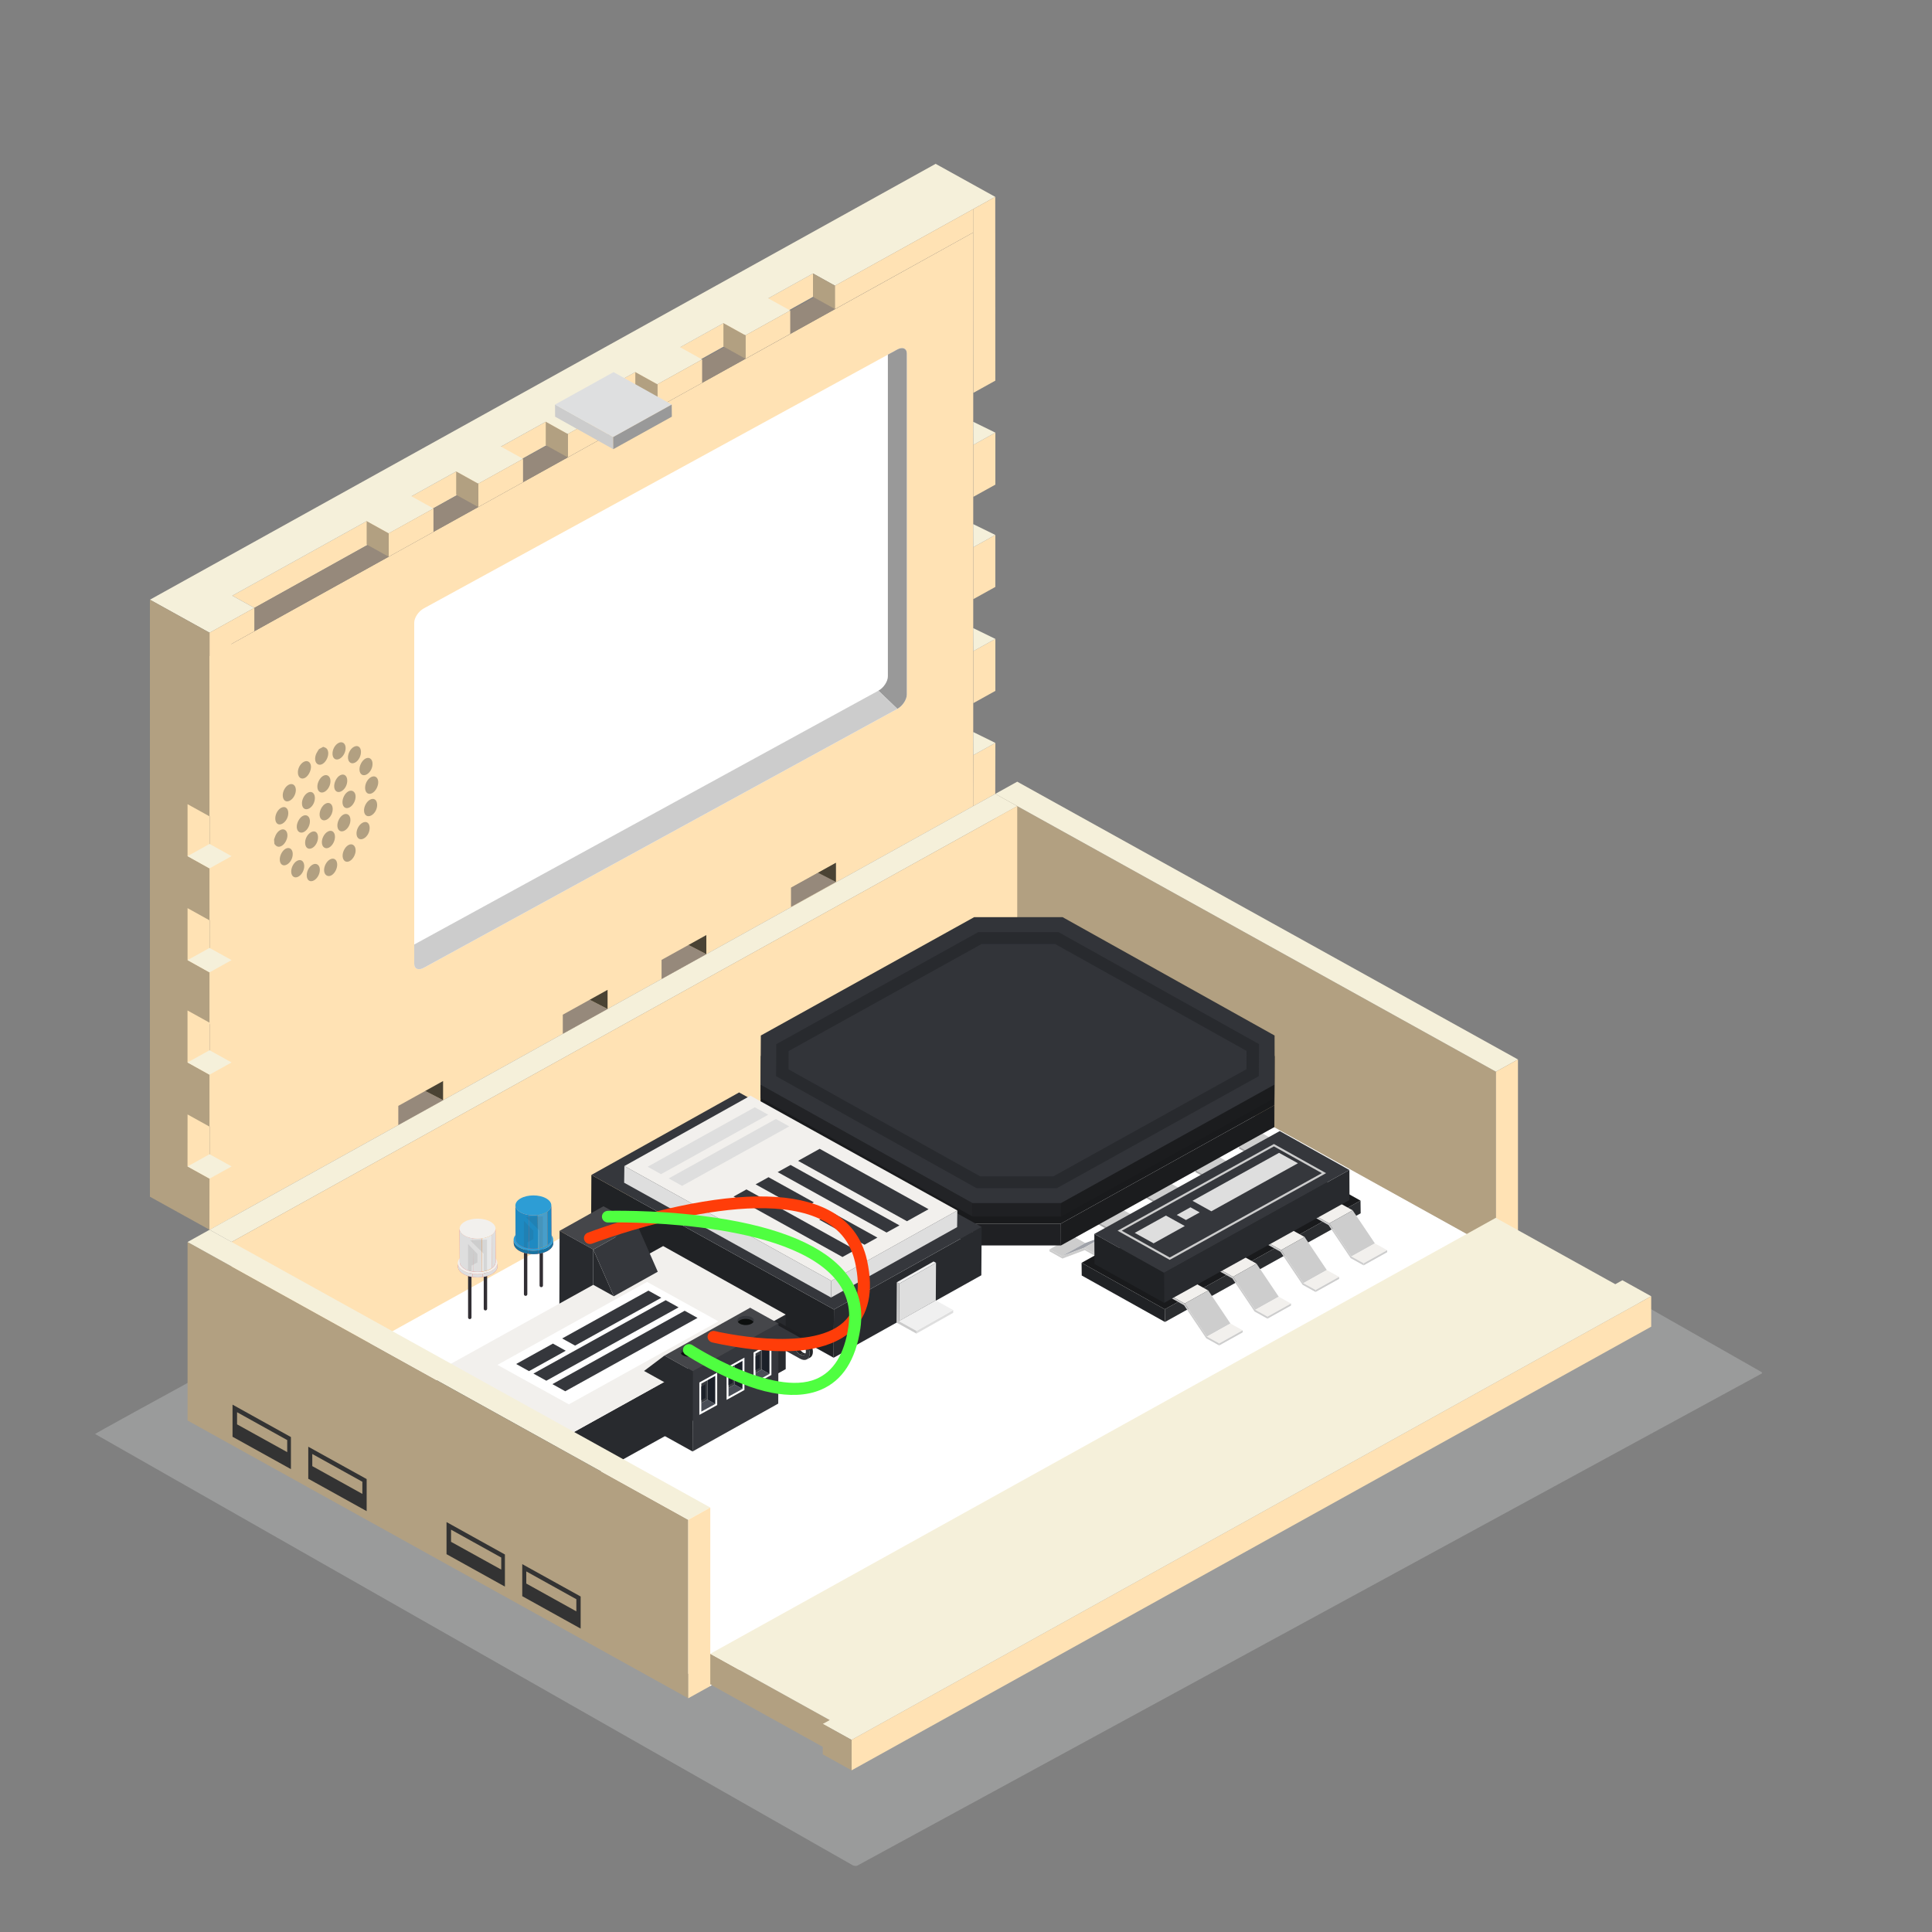 <?xml version="1.0" encoding="utf-8"?>
<!-- Generator: Adobe Illustrator 25.4.1, SVG Export Plug-In . SVG Version: 6.00 Build 0)  -->
<svg version="1.1" id="Layer_1" xmlns="http://www.w3.org/2000/svg" xmlns:xlink="http://www.w3.org/1999/xlink" x="0px" y="0px"
	 viewBox="0 0 50 50" style="enable-background:new 0 0 50 50;" xml:space="preserve">
<rect x="0" y="0" width="50" height="50" fill="#808080" stroke="none"/>
<style type="text/css">
	.st0{opacity:0.42;fill:#C0C1C1;enable-background:new    ;}
	.st1{fill-rule:evenodd;clip-rule:evenodd;fill:#FFE2B4;}
	.st2{fill-rule:evenodd;clip-rule:evenodd;fill:#96897B;}
	.st3{fill-rule:evenodd;clip-rule:evenodd;fill:#FFFFFF;}
	.st4{fill-rule:evenodd;clip-rule:evenodd;fill:#999999;}
	.st5{fill-rule:evenodd;clip-rule:evenodd;fill:#CCCCCC;}
	.st6{fill-rule:evenodd;clip-rule:evenodd;fill:#F5F0DA;}
	.st7{fill-rule:evenodd;clip-rule:evenodd;fill:#B2A081;}
	.st8{fill-rule:evenodd;clip-rule:evenodd;fill:#4A4334;}
	.st9{fill:#F2F0ED;}
	.st10{fill:#DEDEDE;}
	.st11{enable-background:new    ;}
	.st12{fill:#202225;}
	.st13{fill:#2B2D30;}
	.st14{fill:#191A1C;}
	.st15{fill:#CDCDCD;}
	.st16{fill:#9FA2A9;}
	.st17{fill:#646464;}
	.st18{fill:#7C7C7C;}
	.st19{fill:#A8A8A8;}
	.st20{fill:#282A2E;}
	.st21{fill:#35373C;}
	.st22{fill:#1B1C1E;}
	.st23{fill:#222326;}
	.st24{fill:#1F2023;}
	.st25{fill:#323439;}
	.st26{fill:#F0F0F0;}
	.st27{fill:#CBCBCB;}
	.st28{clip-path:url(#SVGID_00000082334204878050389120000017625492030869676673_);enable-background:new    ;}
	.st29{fill:#232528;}
	.st30{clip-path:url(#SVGID_00000088108001658990018840000017529684953150541190_);enable-background:new    ;}
	.st31{clip-path:url(#SVGID_00000057108096985743450210000001364999354893789328_);enable-background:new    ;}
	.st32{fill:#1E1F22;}
	.st33{clip-path:url(#SVGID_00000010996377535952961320000006489903938740058254_);enable-background:new    ;}
	.st34{fill:#EEEEEE;}
	.st35{fill:#45464A;}
	.st36{fill:#FFFFFF;}
	.st37{fill:#4A4E57;}
	.st38{fill:#393C41;}
	.st39{fill:#1B2029;}
	.st40{fill:#0D0F0E;}
	.st41{fill:#322F34;}
	.st42{fill:#EA6060;}
	.st43{clip-path:url(#SVGID_00000127727677272841491090000006902127734863795848_);}
	.st44{clip-path:url(#SVGID_00000149340863442089010200000015199996142393114552_);}
	.st45{fill:#FDB013;}
	.st46{fill:#E7E8E8;}
	.st47{opacity:0.1;}
	.st48{fill:#312E33;}
	.st49{clip-path:url(#SVGID_00000049903420969526893900000010700063829107438233_);}
	.st50{fill:#1774A2;}
	.st51{fill:#2D9DD5;}
	.st52{clip-path:url(#SVGID_00000155868928967696379870000011117008876640630677_);}
	.st53{fill:#1E8AC2;}
	.st54{opacity:0.2;fill:#F2F0ED;enable-background:new    ;}
	.st55{fill-rule:evenodd;clip-rule:evenodd;fill:#333333;}
	.st56{fill:#CCCCCC;}
	.st57{fill:#DEDFE0;}
	.st58{fill:#999999;}
	.st59{fill:#B2A081;}
	.st60{fill:#FF3D09;}
	.st61{fill:#4FFF40;}
</style>
<g>
	<path class="st0" d="M22.067,48.272L2.461,37.112c-0.042-0.019,23.448-12.8,23.49-12.781l19.606,11.16
		c0.042,0.019,0.057,0.044,0.034,0.057L22.185,48.283C22.162,48.296,22.109,48.29,22.067,48.272z"/>
	<g>
		<polygon class="st1" points="6.012,15.416 6.582,15.732 21.04,7.682 21.041,7.078 		"/>
		<polygon class="st1" points="25.187,20.863 5.424,31.826 5.424,16.979 25.187,6.016 		"/>
		<polygon class="st2" points="25.187,6.016 5.424,16.979 5.424,16.375 25.187,5.411 		"/>
		<polygon class="st3" points="5.424,36.446 18.382,43.635 18.393,43.629 38.72,32.347 28.866,26.879 28.855,26.885 25.757,25.166 
					"/>
		<g>
			<path class="st3" d="M10.72,24.947v-8.831c0-0.129,0.11-0.295,0.245-0.369l12.258-6.702c0.135-0.074,0.245-0.028,0.245,0.101
				v8.831c0,0.129-0.11,0.295-0.245,0.369l-12.258,6.702C10.83,25.122,10.72,25.076,10.72,24.947z"/>
			<g>
				<path class="st4" d="M23.223,18.345c0.135-0.073,0.245-0.24,0.245-0.369V9.145c0-0.129-0.11-0.175-0.245-0.101l-0.245,0.134
					v8.328c0,0.129-0.11,0.295-0.245,0.369L23.223,18.345z"/>
			</g>
			<path class="st5" d="M22.733,17.875L10.72,24.444v0.503c0,0.129,0.11,0.175,0.245,0.101l12.258-6.702L22.733,17.875z"/>
		</g>
		<polygon class="st6" points="3.88,15.52 5.424,16.375 6.582,15.732 6.012,15.416 9.489,13.487 10.059,13.803 11.218,13.16 
			10.648,12.844 11.806,12.201 12.377,12.518 13.536,11.875 12.965,11.558 14.124,10.915 14.694,11.232 15.853,10.589 
			15.283,10.272 16.442,9.63 17.012,9.946 18.171,9.303 17.601,8.987 18.723,8.364 19.292,8.679 20.451,8.036 19.882,7.721 
			21.041,7.078 21.61,7.394 25.757,5.095 24.214,4.24 		"/>
		<g>
			<polygon class="st1" points="20.451,8.036 19.292,8.679 19.292,9.284 20.451,8.641 			"/>
			<polygon class="st1" points="18.171,9.303 17.012,9.946 17.012,10.55 18.171,9.908 			"/>
			<polygon class="st1" points="15.853,10.589 14.694,11.232 14.694,11.836 15.853,11.193 			"/>
			<polygon class="st1" points="13.536,11.875 12.377,12.518 12.377,13.122 13.536,12.479 			"/>
			<polygon class="st1" points="11.218,13.16 10.059,13.803 10.059,14.408 11.218,13.765 			"/>
		</g>
		<g>
			<polygon class="st7" points="21.61,7.394 21.04,7.077 21.04,7.682 21.61,7.998 			"/>
			<polygon class="st7" points="19.292,8.679 18.722,8.363 18.722,8.967 19.292,9.284 			"/>
			<polygon class="st7" points="17.012,9.946 16.442,9.63 16.442,10.234 17.012,10.55 			"/>
			<polygon class="st7" points="14.694,11.232 14.124,10.915 14.124,11.52 14.694,11.836 			"/>
			<polygon class="st7" points="12.377,12.518 11.806,12.201 11.806,12.806 12.377,13.122 			"/>
			<polygon class="st7" points="10.059,13.803 9.489,13.487 9.489,14.091 10.059,14.408 			"/>
			<polygon class="st7" points="3.88,15.52 3.88,16.124 3.88,30.971 5.424,31.826 5.424,16.979 5.424,16.375 			"/>
		</g>
		<g>
			<g>
				<polygon class="st1" points="25.19,12.858 25.76,12.542 25.76,11.196 25.19,11.513 				"/>
				<g>
					<polygon class="st1" points="21.61,7.394 21.61,7.998 25.187,6.016 25.187,5.411 					"/>
					<polygon class="st1" points="25.757,5.095 25.187,5.411 25.19,10.167 25.759,9.851 					"/>
				</g>
				<polygon class="st1" points="25.759,13.844 25.189,14.161 25.189,15.506 25.759,15.19 				"/>
				<polygon class="st1" points="25.76,16.535 25.19,16.851 25.19,18.197 25.76,17.88 				"/>
				<polygon class="st1" points="25.76,19.226 25.19,19.542 25.187,20.863 25.757,20.546 				"/>
			</g>
			<polygon class="st6" points="25.19,11.513 25.76,11.196 25.187,10.916 			"/>
			<polygon class="st6" points="25.189,14.161 25.759,13.844 25.186,13.564 			"/>
			<polygon class="st6" points="25.19,16.851 25.76,16.535 25.186,16.255 			"/>
			<polygon class="st6" points="25.19,19.542 25.76,19.226 25.187,18.945 			"/>
		</g>
		<g>
			<polygon class="st1" points="5.42,16.979 5.423,21.128 5.993,20.812 5.99,16.665 6.582,16.336 6.582,15.732 5.424,16.375 
				5.424,16.977 			"/>
			<polygon class="st1" points="5.424,23.819 5.994,23.503 5.993,22.157 5.423,22.474 			"/>
			<polygon class="st1" points="5.993,24.848 5.423,25.165 5.424,26.51 5.994,26.194 			"/>
			<polygon class="st1" points="5.993,27.496 5.423,27.813 5.424,29.158 5.994,28.842 			"/>
			<polygon class="st1" points="5.994,30.187 5.424,30.503 5.42,31.824 5.99,31.508 			"/>
		</g>
		<g>
			<polygon class="st1" points="5.423,22.474 5.424,21.128 4.854,20.812 4.854,22.157 			"/>
			<polygon class="st1" points="5.423,25.165 5.424,23.819 4.854,23.503 4.854,24.848 			"/>
			<polygon class="st1" points="5.423,26.467 4.853,26.151 4.853,27.496 5.423,27.813 			"/>
			<polygon class="st1" points="4.854,28.842 4.853,30.187 5.423,30.503 5.424,29.158 			"/>
		</g>
		<g>
			<polygon class="st6" points="5.423,22.474 5.993,22.157 5.423,21.841 4.854,22.157 			"/>
			<polygon class="st6" points="5.423,24.532 4.854,24.848 5.423,25.165 5.993,24.848 			"/>
			<polygon class="st6" points="5.423,27.18 4.853,27.496 5.423,27.813 5.993,27.496 			"/>
			<polygon class="st6" points="5.424,29.871 4.854,30.187 5.424,30.503 5.994,30.187 			"/>
		</g>
		<g>
			<polygon class="st7" points="25.757,25.166 38.715,32.355 38.715,27.735 25.757,20.546 			"/>
			<polygon class="st6" points="38.715,27.735 39.285,27.419 26.326,20.23 25.757,20.546 			"/>
			<polygon class="st1" points="39.285,27.419 38.715,27.735 38.715,32.355 39.285,32.038 			"/>
		</g>
		<polygon class="st6" points="5.993,32.143 26.326,20.863 25.757,20.546 5.424,31.826 		"/>
		<polygon class="st1" points="26.326,20.863 5.993,32.143 5.993,36.762 26.326,25.482 		"/>
		<polygon class="st7" points="21.633,22.329 20.474,22.972 20.474,23.467 21.633,22.824 		"/>
		<g>
			<polygon class="st2" points="21.17,22.586 20.474,22.972 20.474,23.467 21.633,22.824 			"/>
			<polygon class="st8" points="21.17,22.586 21.633,22.329 21.633,22.824 			"/>
		</g>
		<g>
			<polygon class="st2" points="17.817,24.456 17.121,24.842 17.121,25.337 18.28,24.694 			"/>
			<polygon class="st8" points="17.817,24.456 18.28,24.199 18.28,24.694 			"/>
		</g>
		<g>
			<polygon class="st2" points="15.261,25.874 14.565,26.26 14.565,26.755 15.724,26.112 			"/>
			<polygon class="st8" points="15.261,25.874 15.724,25.617 15.724,26.112 			"/>
		</g>
		<g>
			<polygon class="st2" points="11.004,28.234 10.308,28.62 10.308,29.116 11.467,28.473 			"/>
			<polygon class="st8" points="11.004,28.234 11.467,27.977 11.467,28.473 			"/>
		</g>
		<g>
			<polygon class="st7" points="21.481,44.519 18.379,42.798 18.379,43.59 21.481,45.312 			"/>
			<g>
				<polygon class="st6" points="21.474,44.515 21.294,44.615 22.039,45.028 42.733,33.547 41.988,33.133 41.804,33.235 
					38.71,31.518 18.382,42.8 				"/>
				<polygon class="st1" points="42.733,33.547 22.039,45.028 22.039,45.816 42.733,34.334 				"/>
				<polygon class="st7" points="22.039,45.028 21.293,44.615 21.293,45.402 22.039,45.816 				"/>
			</g>
		</g>
		<g>
			<g>
				<g>
					<polygon class="st9" points="28.576,31.926 28.81,31.796 29.185,32.004 28.951,32.134 					"/>
				</g>
				<polygon class="st10" points="28.576,31.926 28.632,32.061 28.951,32.238 28.951,32.134 				"/>
				<g>
					<g class="st11">
						<g>
							<polygon class="st12" points="30.145,33.884 30.149,34.213 27.995,33.01 27.991,32.681 							"/>
						</g>
						<g>
							<polygon class="st13" points="35.21,31.072 35.214,31.4 30.149,34.213 30.145,33.884 							"/>
						</g>
						<g>
							<polygon class="st14" points="33.055,29.869 35.21,31.072 30.145,33.884 27.991,32.681 							"/>
						</g>
					</g>
				</g>
				<g>
					<g class="st11">
						<g>
							<polygon class="st15" points="27.161,32.333 27.77,31.993 28.087,32.17 27.479,32.509 							"/>
						</g>
						<g>
							<polygon class="st16" points="27.479,32.509 28.087,32.17 28.665,31.953 28.056,32.293 							"/>
						</g>
						<g>
							<polygon class="st15" points="28.47,32.522 29.078,32.182 29.078,32.234 28.469,32.574 							"/>
						</g>
						<g>
							<polygon class="st15" points="28.056,32.293 28.665,31.953 29.078,32.182 28.47,32.522 							"/>
						</g>
						<g>
							<polygon class="st15" points="28.47,32.522 28.469,32.574 28.073,32.354 27.496,32.571 27.161,32.385 27.161,32.333 
								27.479,32.509 28.056,32.293 							"/>
						</g>
					</g>
				</g>
				<g>
					<g class="st11">
						<g>
							<polygon class="st15" points="28.42,31.632 29.029,31.293 29.346,31.469 28.738,31.809 							"/>
						</g>
						<g>
							<polygon class="st17" points="28.738,31.809 29.346,31.469 29.924,31.252 29.315,31.592 							"/>
						</g>
						<g>
							<polygon class="st15" points="29.729,31.821 30.337,31.482 30.337,31.534 29.728,31.873 							"/>
						</g>
						<g>
							<polygon class="st18" points="29.315,31.592 29.924,31.252 30.337,31.482 29.729,31.821 							"/>
						</g>
						<g>
							<polygon class="st19" points="29.729,31.821 29.728,31.873 29.332,31.654 28.755,31.87 28.42,31.685 28.42,31.632 
								28.738,31.809 29.315,31.592 							"/>
						</g>
					</g>
				</g>
				<g>
					<g class="st11">
						<g>
							<polygon class="st15" points="29.655,30.947 30.264,30.607 30.582,30.784 29.973,31.123 							"/>
						</g>
						<g>
							<polygon class="st17" points="29.973,31.123 30.582,30.784 31.159,30.567 30.551,30.907 							"/>
						</g>
						<g>
							<polygon class="st15" points="30.964,31.136 31.572,30.796 31.572,30.848 30.964,31.188 							"/>
						</g>
						<g>
							<polygon class="st18" points="30.551,30.907 31.159,30.567 31.572,30.796 30.964,31.136 							"/>
						</g>
						<g>
							<polygon class="st19" points="30.964,31.136 30.964,31.188 30.568,30.968 29.99,31.185 29.655,30.999 29.655,30.947 
								29.973,31.123 30.551,30.907 							"/>
						</g>
					</g>
				</g>
				<g>
					<g class="st11">
						<g>
							<polygon class="st15" points="30.939,30.282 31.548,29.943 31.865,30.119 31.257,30.459 							"/>
						</g>
						<g>
							<polygon class="st17" points="31.257,30.459 31.865,30.119 32.443,29.903 31.835,30.242 							"/>
						</g>
						<g>
							<polygon class="st15" points="32.248,30.471 32.856,30.132 32.856,30.184 32.248,30.523 							"/>
						</g>
						<g>
							<polygon class="st18" points="31.835,30.242 32.443,29.903 32.856,30.132 32.248,30.471 							"/>
						</g>
						<g>
							<polygon class="st19" points="32.248,30.471 32.248,30.523 31.852,30.304 31.274,30.52 30.939,30.335 30.939,30.282 
								31.257,30.459 31.835,30.242 							"/>
						</g>
					</g>
				</g>
				<g>
					<g class="st11">
						<g>
							<polygon class="st15" points="32.068,29.676 32.677,29.337 32.994,29.513 32.386,29.853 							"/>
						</g>
						<g>
							<polygon class="st19" points="33.377,29.865 33.376,29.917 32.981,29.698 32.403,29.914 32.068,29.728 32.068,29.676 
								32.386,29.853 32.963,29.636 							"/>
						</g>
					</g>
				</g>
				<g>
					<g class="st11">
						<g>
							<polygon class="st9" points="33.986,31.433 34.594,31.094 35.007,31.323 34.399,31.663 							"/>
						</g>
						<g>
							<polygon class="st15" points="34.399,31.663 35.007,31.323 35.582,32.179 34.973,32.518 							"/>
						</g>
						<g>
							<polygon class="st9" points="34.973,32.518 35.582,32.179 35.9,32.355 35.291,32.695 							"/>
						</g>
						<g>
							<polygon class="st15" points="35.291,32.695 35.9,32.355 35.9,32.407 35.291,32.747 							"/>
						</g>
						<g>
							<polygon class="st15" points="34.399,31.663 34.973,32.518 35.291,32.695 35.291,32.747 34.956,32.561 34.382,31.705 
								33.986,31.485 33.986,31.433 							"/>
						</g>
					</g>
				</g>
				<g>
					<g class="st11">
						<g>
							<polygon class="st9" points="32.742,32.124 33.35,31.784 33.763,32.013 33.155,32.353 							"/>
						</g>
						<g>
							<polygon class="st15" points="33.155,32.353 33.763,32.013 34.338,32.869 33.73,33.209 							"/>
						</g>
						<g>
							<polygon class="st9" points="33.73,33.209 34.338,32.869 34.656,33.045 34.047,33.385 							"/>
						</g>
						<g>
							<polygon class="st15" points="34.047,33.385 34.656,33.045 34.656,33.097 34.047,33.437 							"/>
						</g>
						<g>
							<polygon class="st15" points="33.155,32.353 33.73,33.209 34.047,33.385 34.047,33.437 33.712,33.251 33.138,32.395 
								32.742,32.176 32.742,32.124 							"/>
						</g>
					</g>
				</g>
				<g>
					<g class="st11">
						<g>
							<polygon class="st9" points="31.498,32.814 32.106,32.474 32.519,32.703 31.911,33.043 							"/>
						</g>
						<g>
							<polygon class="st15" points="31.911,33.043 32.519,32.703 33.094,33.559 32.485,33.899 							"/>
						</g>
						<g>
							<polygon class="st9" points="32.485,33.899 33.094,33.559 33.412,33.735 32.803,34.075 							"/>
						</g>
						<g>
							<polygon class="st15" points="32.803,34.075 33.412,33.735 33.411,33.787 32.803,34.127 							"/>
						</g>
						<g>
							<polygon class="st15" points="31.911,33.043 32.485,33.899 32.803,34.075 32.803,34.127 32.468,33.941 31.893,33.085 
								31.497,32.866 31.498,32.814 							"/>
						</g>
					</g>
				</g>
				<g>
					<g class="st11">
						<g>
							<polygon class="st9" points="30.247,33.507 30.856,33.167 31.269,33.397 30.66,33.736 							"/>
						</g>
						<g>
							<polygon class="st15" points="30.66,33.736 31.269,33.397 31.843,34.252 31.235,34.592 							"/>
						</g>
						<g>
							<polygon class="st9" points="31.235,34.592 31.843,34.252 32.161,34.429 31.553,34.768 							"/>
						</g>
						<g>
							<polygon class="st15" points="31.553,34.768 32.161,34.429 32.161,34.481 31.553,34.82 							"/>
						</g>
						<g>
							<polygon class="st15" points="30.66,33.736 31.235,34.592 31.553,34.768 31.553,34.82 31.218,34.635 30.643,33.779 
								30.247,33.559 30.247,33.507 							"/>
						</g>
					</g>
				</g>
				<g>
					<g class="st11">
						<g>
							<polygon class="st12" points="30.124,32.94 30.128,33.718 28.325,32.711 28.321,31.934 							"/>
						</g>
						<g>
							<polygon class="st20" points="34.922,30.279 34.925,31.056 30.128,33.718 30.124,32.94 							"/>
						</g>
						<g>
							<polygon class="st21" points="33.119,29.272 34.922,30.279 30.124,32.94 28.321,31.934 							"/>
						</g>
						<g>
							<path class="st15" d="M28.923,31.851l4.032-2.236l0.014-0.008l1.35,0.754l-4.032,2.236l-0.014,0.008L28.923,31.851z
								 M32.969,29.668l-3.937,2.183l1.241,0.693l3.937-2.183L32.969,29.668z"/>
						</g>
					</g>
				</g>
			</g>
			<g>
				<polygon class="st10" points="30.862,31.077 33.102,29.835 33.59,30.105 31.349,31.348 				"/>
				<polygon class="st10" points="29.367,31.907 30.174,31.459 30.662,31.729 29.855,32.177 				"/>
				<polygon class="st10" points="30.454,31.442 30.809,31.245 31.048,31.377 30.692,31.574 				"/>
			</g>
		</g>
		<g>
			<g>
				<g class="st11">
					<g>
						<polygon class="st22" points="32.986,27.33 32.987,27.896 32.98,29.169 32.978,28.604 						"/>
					</g>
					<g>
						<polygon class="st23" points="25.168,31.666 25.17,32.232 19.684,29.169 19.682,28.603 						"/>
					</g>
					<g>
						<polygon class="st22" points="32.978,28.604 32.98,29.169 27.458,32.232 27.457,31.666 						"/>
					</g>
					<g>
						<polygon class="st24" points="27.457,31.666 27.458,32.232 25.17,32.232 25.168,31.666 						"/>
					</g>
					<g>
						<polygon class="st14" points="25.211,24.267 27.5,24.267 32.986,27.33 32.978,28.604 27.457,31.666 25.168,31.666 
							19.682,28.603 19.69,27.33 						"/>
					</g>
				</g>
			</g>
			<g>
				<g class="st11">
					<g>
						<polygon class="st22" points="32.986,26.799 32.987,27.365 32.98,28.421 32.978,28.073 						"/>
					</g>
					<g>
						<polygon class="st23" points="25.168,31.136 25.17,31.484 19.684,28.421 19.682,28.073 						"/>
					</g>
					<g>
						<polygon class="st22" points="32.978,28.073 32.98,28.421 27.458,31.484 27.457,31.136 						"/>
					</g>
					<g>
						<polygon class="st24" points="27.457,31.136 27.458,31.484 25.17,31.484 25.168,31.136 						"/>
					</g>
					<g>
						<polygon class="st25" points="25.211,23.736 27.5,23.736 32.986,26.799 32.978,28.073 27.457,31.136 25.168,31.136 
							19.682,28.073 19.69,26.799 						"/>
						<g>
							<path class="st20" d="M25.276,30.751l-5.191-2.899l0.005-0.829l5.229-2.901h2.073l5.191,2.899l-0.005,0.829l-5.229,2.901
								h-0.043H25.276z M32.261,27.197l-4.956-2.767h-1.9l-4.995,2.771l-0.003,0.474l4.956,2.767h1.9l4.995-2.771L32.261,27.197z"/>
						</g>
					</g>
				</g>
			</g>
		</g>
		<g>
			<g>
				<g class="st11">
					<g>
						<polygon class="st20" points="21.582,33.889 21.574,35.138 25.397,33.004 25.405,31.754 						"/>
					</g>
					<g>
						<polygon class="st12" points="15.305,30.407 15.298,31.656 21.574,35.138 21.582,33.889 						"/>
					</g>
					<g>
						<polygon class="st21" points="19.128,28.272 15.305,30.407 21.582,33.889 25.405,31.754 						"/>
					</g>
				</g>
			</g>
			<g>
				<g class="st11">
					<g>
						<polygon class="st10" points="21.514,33.148 21.508,33.58 24.77,31.758 24.776,31.327 						"/>
					</g>
					<g>
						<polygon class="st10" points="16.159,30.177 16.153,30.609 21.508,33.58 21.514,33.148 						"/>
					</g>
					<g>
						<polygon class="st9" points="19.421,28.356 16.159,30.177 21.514,33.148 24.776,31.327 						"/>
					</g>
				</g>
			</g>
			<g>
				<g class="st11">
					<g>
						<polygon class="st10" points="23.717,34.443 24.669,33.905 24.669,33.975 23.717,34.513 						"/>
					</g>
					<g>
						<polygon class="st26" points="23.266,34.193 24.218,33.654 24.669,33.905 23.717,34.443 						"/>
					</g>
					<g>
						<polygon class="st10" points="23.272,33.221 24.224,32.682 24.218,33.654 23.266,34.193 						"/>
					</g>
					<g>
						<polygon class="st26" points="23.209,33.185 24.161,32.647 24.224,32.682 23.272,33.221 						"/>
					</g>
					<g>
						<polygon class="st27" points="23.272,33.221 23.266,34.193 23.717,34.443 23.717,34.513 23.202,34.228 23.209,33.185 						
							"/>
					</g>
				</g>
			</g>
			<g>
				<polygon class="st21" points="24.031,31.294 21.213,29.731 20.654,30.042 23.472,31.605 				"/>
				<polygon class="st21" points="23.278,31.713 20.46,30.149 20.126,30.334 22.944,31.898 				"/>
				<polygon class="st21" points="22.137,32.346 19.318,30.782 18.985,30.967 21.803,32.531 				"/>
				<g>
					<polygon class="st21" points="21.062,31.116 19.889,30.466 19.555,30.651 20.728,31.301 					"/>
					<polygon class="st21" points="22.707,32.029 21.534,31.379 21.201,31.564 22.373,32.214 					"/>
				</g>
			</g>
			<g>
				<polygon class="st10" points="19.534,28.656 19.881,28.849 17.108,30.387 16.761,30.195 				"/>
				<polygon class="st10" points="20.079,28.959 20.426,29.151 17.653,30.69 17.306,30.497 				"/>
			</g>
		</g>
		<g>
			<g>
				<polygon class="st20" points="20.334,35.433 20.334,34.02 14.474,37.271 14.474,38.684 				"/>
			</g>
			<g>
				<g class="st11">
					<g class="st11">
						<g>
							<defs>
								<path id="SVGID_1_" d="M20.183,34.235l-0.084,0.047c-0.068-0.038-0.13-0.041-0.175-0.016l0.084-0.047
									C20.053,34.194,20.115,34.198,20.183,34.235z"/>
							</defs>
							<clipPath id="SVGID_00000147216174079125733180000002061457128804221355_">
								<use xlink:href="#SVGID_1_"  style="overflow:visible;"/>
							</clipPath>
							<g style="clip-path:url(#SVGID_00000147216174079125733180000002061457128804221355_);enable-background:new    ;">
								<path class="st29" d="M20.1,34.282c-0.069-0.037-0.131-0.041-0.175-0.016l0.084-0.047c0.045-0.025,0.107-0.022,0.175,0.016
									L20.1,34.282L20.1,34.282z"/>
							</g>
						</g>
					</g>
					<g class="st11">
						<g>
							<defs>
								<path id="SVGID_00000178916507358055372640000015288554449288248231_" d="M20.646,34.765c0,0.089,0.066,0.199,0.147,0.244
									l-0.084,0.047c-0.082-0.045-0.147-0.154-0.147-0.244c0-0.045,0.017-0.076,0.043-0.091l0.084-0.047
									C20.662,34.689,20.646,34.72,20.646,34.765z"/>
							</defs>
							<clipPath id="SVGID_00000069372350409694678820000001085343358998678932_">
								<use xlink:href="#SVGID_00000178916507358055372640000015288554449288248231_"  style="overflow:visible;"/>
							</clipPath>
							<g style="clip-path:url(#SVGID_00000069372350409694678820000001085343358998678932_);enable-background:new    ;">
								<path class="st29" d="M20.708,35.056c-0.081-0.045-0.147-0.155-0.147-0.244c0-0.045,0.017-0.076,0.043-0.091l0.084-0.047
									c-0.026,0.015-0.043,0.046-0.043,0.091c0,0.089,0.066,0.199,0.147,0.244L20.708,35.056L20.708,35.056z"/>
							</g>
						</g>
					</g>
					<g class="st11">
						<g>
							<defs>
								<path id="SVGID_00000026860858052579274660000007840461851478884266_" d="M20.708,35.056l0.084-0.047
									c0.041,0.023,0.078,0.025,0.105,0.01l-0.084,0.047C20.786,35.081,20.749,35.079,20.708,35.056z"/>
							</defs>
							<clipPath id="SVGID_00000034079494187448225400000016763189362328302739_">
								<use xlink:href="#SVGID_00000026860858052579274660000007840461851478884266_"  style="overflow:visible;"/>
							</clipPath>
							<g style="clip-path:url(#SVGID_00000034079494187448225400000016763189362328302739_);enable-background:new    ;">
								<path class="st29" d="M20.813,35.066c-0.027,0.015-0.064,0.013-0.105-0.01l0.084-0.047c0.041,0.023,0.078,0.025,0.105,0.01
									L20.813,35.066L20.813,35.066z"/>
							</g>
						</g>
					</g>
					<g>
						<polygon class="st32" points="20.1,34.282 20.184,34.236 20.792,34.573 20.708,34.62 						"/>
					</g>
					<g class="st11">
						<g>
							<defs>
								<path id="SVGID_00000133489907205743939440000012321721922336093313_" d="M20.954,35.029c0-0.15-0.11-0.334-0.246-0.409
									l0.084-0.047c0.136,0.075,0.246,0.259,0.246,0.409c0,0.075-0.028,0.127-0.072,0.152l-0.084,0.047
									C20.926,35.156,20.954,35.104,20.954,35.029z"/>
							</defs>
							<clipPath id="SVGID_00000053514357847412854550000007467184209545261482_">
								<use xlink:href="#SVGID_00000133489907205743939440000012321721922336093313_"  style="overflow:visible;"/>
							</clipPath>
							<g style="clip-path:url(#SVGID_00000053514357847412854550000007467184209545261482_);enable-background:new    ;">
								<path class="st29" d="M20.882,35.181c0.044-0.025,0.072-0.077,0.072-0.152c0-0.15-0.11-0.334-0.246-0.409l0.084-0.047
									c0.136,0.075,0.246,0.259,0.246,0.409c0,0.075-0.028,0.127-0.072,0.152L20.882,35.181L20.882,35.181z"/>
							</g>
						</g>
					</g>
					<g>
						<path class="st21" d="M20.709,34.619c0.136,0.075,0.246,0.259,0.246,0.409c-0.001,0.15-0.112,0.211-0.248,0.136l-0.609-0.338
							c-0.136-0.075-0.246-0.259-0.246-0.409c0.001-0.149,0.112-0.21,0.248-0.135L20.709,34.619z M20.708,35.056
							c0.082,0.045,0.148,0.009,0.148-0.081c0-0.09-0.066-0.199-0.147-0.244c-0.082-0.045-0.148-0.009-0.148,0.081
							C20.561,34.901,20.627,35.011,20.708,35.056L20.708,35.056z"/>
					</g>
				</g>
			</g>
			<g>
				<g class="st11">
					<g>
						<polygon class="st34" points="15.348,34.678 16.485,34.044 16.489,32.616 15.353,33.251 						"/>
					</g>
					<g>
						<polygon class="st35" points="15.355,32.338 16.492,31.703 15.618,31.218 14.482,31.853 						"/>
					</g>
					<g>
						<polygon class="st20" points="15.353,32.336 15.353,33.251 15.348,34.678 14.475,34.194 14.482,31.853 						"/>
					</g>
				</g>
			</g>
			<g>
				<polygon class="st9" points="20.334,34.02 17.162,32.248 11.301,35.499 14.474,37.271 				"/>
			</g>
			<g>
				<g>
					<g class="st11">
						<g>
							<polygon class="st21" points="17.923,37.564 20.141,36.325 20.147,34.25 17.929,35.489 							"/>
						</g>
						<g>
							<polygon class="st35" points="17.929,35.489 20.147,34.25 19.414,33.844 17.196,35.082 							"/>
						</g>
						<g>
							<polygon class="st20" points="17.196,35.082 16.668,35.48 17.194,35.772 17.19,37.157 17.923,37.564 17.929,35.489 							
								"/>
						</g>
					</g>
				</g>
			</g>
			<polygon class="st20" points="15.886,33.547 15.353,33.251 15.353,32.336 15.355,32.338 			"/>
			<g>
				<polygon class="st21" points="15.886,33.547 17.023,32.912 16.492,31.703 15.355,32.338 				"/>
			</g>
			<g>
				<polygon class="st36" points="19.502,35 19.964,34.745 19.964,35.584 19.502,35.839 				"/>
				<polygon class="st37" points="19.914,35.556 19.914,35.556 19.553,35.755 19.553,35.532 19.713,35.444 				"/>
				<g>
					<polygon class="st38" points="19.662,34.969 19.712,34.941 19.712,35.444 19.553,35.532 19.553,35.029 					"/>
					<polygon class="st39" points="19.662,35.044 19.662,35.4 19.553,35.46 19.553,35.104 					"/>
					<polygon class="st39" points="19.914,35.556 19.713,35.444 19.713,34.941 19.914,34.83 19.914,35.333 					"/>
				</g>
			</g>
			<g>
				<polygon class="st36" points="18.804,35.39 19.266,35.135 19.266,35.973 18.804,36.229 				"/>
				<polygon class="st37" points="19.215,35.945 19.215,35.945 18.854,36.144 18.854,35.921 19.014,35.833 				"/>
				<g>
					<polygon class="st38" points="18.963,35.358 19.014,35.331 19.014,35.834 18.854,35.921 18.854,35.418 					"/>
					<polygon class="st39" points="18.963,35.434 18.963,35.79 18.854,35.849 18.854,35.493 					"/>
					<polygon class="st39" points="19.215,35.945 19.014,35.833 19.014,35.331 19.215,35.219 19.215,35.722 					"/>
				</g>
			</g>
			<g>
				<polygon class="st36" points="18.099,35.779 18.561,35.524 18.561,36.363 18.099,36.618 				"/>
				<polygon class="st37" points="18.51,36.334 18.51,36.335 18.15,36.533 18.15,36.31 18.309,36.223 				"/>
				<g>
					<polygon class="st38" points="18.259,35.748 18.309,35.72 18.309,36.223 18.15,36.31 18.15,35.807 					"/>
					<polygon class="st39" points="18.259,35.823 18.259,36.179 18.15,36.239 18.15,35.883 					"/>
					<polygon class="st39" points="18.51,36.334 18.309,36.223 18.309,35.72 18.51,35.608 18.51,36.111 					"/>
				</g>
			</g>
			<g>
				<path class="st21" d="M19.148,34.09c0.083-0.046,0.218-0.046,0.301,0c0.06,0.033,0.077,0.081,0.051,0.122
					c-0.01,0.017-0.027,0.032-0.051,0.045c-0.083,0.046-0.218,0.046-0.301,0c-0.024-0.013-0.041-0.029-0.051-0.045
					C19.071,34.171,19.088,34.123,19.148,34.09z"/>
				<path class="st40" d="M19.148,34.167c0.083-0.046,0.218-0.046,0.301,0c0.024,0.013,0.041,0.029,0.051,0.045
					c-0.01,0.017-0.027,0.032-0.051,0.045c-0.083,0.046-0.218,0.046-0.301,0c-0.024-0.013-0.041-0.029-0.051-0.045
					C19.107,34.195,19.124,34.18,19.148,34.167z"/>
			</g>
			<g>
				<path class="st21" d="M18.411,34.499c0.083-0.046,0.218-0.046,0.301,0c0.06,0.033,0.077,0.081,0.051,0.122
					c-0.01,0.017-0.027,0.032-0.051,0.045c-0.083,0.046-0.218,0.046-0.301,0c-0.024-0.013-0.041-0.029-0.051-0.045
					C18.334,34.58,18.351,34.532,18.411,34.499z"/>
				<path class="st40" d="M18.411,34.576c0.083-0.046,0.218-0.046,0.301,0c0.024,0.013,0.041,0.029,0.051,0.045
					c-0.01,0.017-0.027,0.032-0.051,0.045c-0.083,0.046-0.218,0.046-0.301,0c-0.024-0.013-0.041-0.029-0.051-0.045
					C18.37,34.604,18.387,34.589,18.411,34.576z"/>
			</g>
			<g>
				<path class="st21" d="M15.198,31.918c0.083-0.046,0.218-0.046,0.301,0c0.06,0.033,0.077,0.081,0.051,0.122
					c-0.01,0.017-0.027,0.032-0.051,0.045c-0.083,0.046-0.218,0.046-0.301,0c-0.024-0.013-0.041-0.029-0.051-0.045
					C15.122,31.999,15.139,31.951,15.198,31.918z"/>
				<path class="st40" d="M15.198,31.995c0.083-0.046,0.218-0.046,0.301,0c0.024,0.013,0.041,0.029,0.051,0.045
					c-0.01,0.017-0.027,0.032-0.051,0.045c-0.083,0.046-0.218,0.046-0.301,0c-0.024-0.013-0.041-0.029-0.051-0.045
					C15.157,32.024,15.174,32.008,15.198,31.995z"/>
			</g>
			<g>
				<path class="st21" d="M17.674,34.908c0.083-0.046,0.218-0.046,0.301,0c0.06,0.033,0.077,0.081,0.051,0.122
					c-0.01,0.017-0.027,0.032-0.051,0.045c-0.083,0.046-0.218,0.046-0.301,0c-0.024-0.013-0.041-0.029-0.051-0.045
					C17.597,34.989,17.614,34.941,17.674,34.908z"/>
				<path class="st40" d="M17.674,34.985c0.083-0.046,0.218-0.046,0.301,0c0.024,0.013,0.041,0.029,0.051,0.045
					c-0.01,0.017-0.027,0.032-0.051,0.045c-0.083,0.046-0.218,0.046-0.301,0c-0.024-0.013-0.041-0.029-0.051-0.045
					C17.633,35.013,17.65,34.998,17.674,34.985z"/>
			</g>
			<g>
				<g>
					<g>
						<polygon class="st36" points="18.594,34.197 16.746,33.175 12.874,35.323 14.722,36.344 						"/>
					</g>
				</g>
				<g>
					<polygon class="st21" points="14.309,34.772 13.358,35.3 13.691,35.485 14.642,34.957 					"/>
					<polygon class="st21" points="17.228,33.649 13.805,35.548 14.139,35.733 17.562,33.834 					"/>
					<polygon class="st21" points="17.719,33.922 14.296,35.821 14.629,36.006 18.052,34.107 					"/>
					<polygon class="st21" points="16.781,33.401 14.549,34.639 14.883,34.824 17.114,33.586 					"/>
				</g>
			</g>
			<g>
				<polygon class="st22" points="14.474,38.684 14.474,37.271 11.301,35.499 11.301,36.912 				"/>
			</g>
		</g>
		<g>
			<polygon class="st7" points="4.854,36.762 17.812,43.951 17.812,39.332 4.854,32.143 			"/>
			<polygon class="st6" points="17.812,39.332 18.382,39.015 5.424,31.826 4.854,32.143 			"/>
			<polygon class="st1" points="18.382,39.015 17.812,39.332 17.812,43.951 18.382,43.635 			"/>
		</g>
		<g>
			<path class="st41" d="M12.114,34.097v-1.089c0-0.117,0.082-0.254,0.187-0.312l0.074-0.041c0.058-0.032,0.116-0.036,0.161-0.011
				s0.071,0.075,0.071,0.139v1.089c0,0.023-0.02,0.042-0.044,0.042l0,0c-0.024,0-0.044-0.019-0.044-0.042v-1.089
				c0-0.033-0.01-0.057-0.027-0.066c-0.017-0.009-0.044-0.005-0.073,0.011l-0.074,0.041c-0.077,0.044-0.143,0.153-0.143,0.239v1.089
				c0,0.023-0.02,0.042-0.044,0.042l0,0C12.134,34.139,12.114,34.12,12.114,34.097z"/>
			<g>
				<g class="st11">
					<g class="st11">
						<g>
							<path id="SVGID_00000145743112251678331730000016772732751404312489_" class="st42" d="M11.996,32.886
								c0.2,0.111,0.524,0.111,0.724,0c0.101-0.056,0.151-0.13,0.151-0.203l0.004,0.09c0,0.074-0.05,0.147-0.151,0.203
								c-0.201,0.111-0.525,0.111-0.724,0c-0.099-0.055-0.149-0.128-0.149-0.2l-0.004-0.09
								C11.847,32.759,11.897,32.831,11.996,32.886z"/>
						</g>
						<g>
							<defs>
								<path id="SVGID_00000113343486024411974960000005783858889543833252_" d="M11.996,32.886c0.2,0.111,0.524,0.111,0.724,0
									c0.101-0.056,0.151-0.13,0.151-0.203l0.004,0.09c0,0.074-0.05,0.147-0.151,0.203c-0.201,0.111-0.525,0.111-0.724,0
									c-0.099-0.055-0.149-0.128-0.149-0.2l-0.004-0.09C11.847,32.759,11.897,32.831,11.996,32.886z"/>
							</defs>
							<clipPath id="SVGID_00000071548562577545566220000001894529865634409657_">
								<use xlink:href="#SVGID_00000113343486024411974960000005783858889543833252_"  style="overflow:visible;"/>
							</clipPath>
							<g style="clip-path:url(#SVGID_00000071548562577545566220000001894529865634409657_);">
								<path class="st10" d="M11.847,32.686c0,0.073,0.05,0.145,0.149,0.2c0.066,0.037,0.146,0.062,0.231,0.074l0.004,0.09
									c-0.084-0.012-0.165-0.037-0.231-0.074c-0.099-0.055-0.149-0.128-0.149-0.2L11.847,32.686L11.847,32.686z"/>
								<path class="st10" d="M12.227,32.961c0.084,0.012,0.173,0.012,0.257,0l0.004,0.09c-0.084,0.012-0.173,0.012-0.257,0
									L12.227,32.961L12.227,32.961z"/>
								<path class="st10" d="M12.485,32.961c0.085-0.012,0.167-0.037,0.235-0.074c0.013-0.008,0.026-0.016,0.038-0.024l0.004,0.09
									c-0.012,0.008-0.024,0.016-0.038,0.024c-0.068,0.037-0.149,0.062-0.235,0.074L12.485,32.961L12.485,32.961z"/>
								<path class="st10" d="M12.758,32.863l0.004,0.09c0.057-0.04,0.092-0.086,0.106-0.133c0.005-0.015,0.007-0.031,0.007-0.046
									l-0.004-0.09c0,0.015-0.003,0.031-0.007,0.046C12.85,32.777,12.815,32.823,12.758,32.863z"/>
							</g>
						</g>
					</g>
					<g>
						<path class="st9" d="M12.722,32.484c0.2,0.111,0.198,0.292-0.002,0.403c-0.201,0.111-0.525,0.111-0.724,0
							s-0.198-0.292,0.002-0.403C12.199,32.372,12.523,32.373,12.722,32.484z"/>
					</g>
				</g>
			</g>
			<g>
				<g class="st11">
					<g class="st11">
						<g>
							<path id="SVGID_00000027605581182519530430000018213944158898874758_" class="st42" d="M12.029,31.981
								c0.181,0.101,0.475,0.101,0.657,0c0.091-0.051,0.137-0.117,0.137-0.184l0.004,0.863c0,0.067-0.045,0.133-0.137,0.184
								c-0.182,0.101-0.476,0.101-0.657,0c-0.09-0.051-0.135-0.116-0.135-0.182l-0.004-0.863
								C11.895,31.864,11.94,31.93,12.029,31.981z"/>
						</g>
						<g>
							<defs>
								<path id="SVGID_00000100350434088307006590000017844869921003288204_" d="M12.029,31.981c0.181,0.101,0.475,0.101,0.657,0
									c0.091-0.051,0.137-0.117,0.137-0.184l0.004,0.863c0,0.067-0.045,0.133-0.137,0.184c-0.182,0.101-0.476,0.101-0.657,0
									c-0.09-0.051-0.135-0.116-0.135-0.182l-0.004-0.863C11.895,31.864,11.94,31.93,12.029,31.981z"/>
							</defs>
							<clipPath id="SVGID_00000143611004730864406610000017221011706004908479_">
								<use xlink:href="#SVGID_00000100350434088307006590000017844869921003288204_"  style="overflow:visible;"/>
							</clipPath>
							<g style="clip-path:url(#SVGID_00000143611004730864406610000017221011706004908479_);">
								<path class="st10" d="M11.894,31.799c0.001,0.065,0.046,0.131,0.135,0.182c0.06,0.033,0.133,0.056,0.21,0.067l0.004,0.863
									c-0.077-0.011-0.15-0.033-0.21-0.067c-0.09-0.051-0.135-0.116-0.135-0.182L11.894,31.799L11.894,31.799z"/>
								<path class="st10" d="M12.239,32.047c0.077,0.012,0.157,0.012,0.234,0l0.004,0.863c-0.077,0.011-0.158,0.011-0.234,0
									L12.239,32.047L12.239,32.047z"/>
								<path class="st45" d="M12.473,32.048c0.078-0.011,0.152-0.034,0.213-0.068c0.013-0.007,0.024-0.015,0.035-0.022l0.004,0.863
									c-0.011,0.008-0.023,0.015-0.035,0.022c-0.061,0.034-0.135,0.057-0.213,0.068L12.473,32.048L12.473,32.048z"/>
								<path class="st46" d="M12.473,32.048c0.078-0.011,0.152-0.034,0.213-0.068c0.013-0.007,0.024-0.015,0.035-0.022l0.004,0.863
									c-0.011,0.008-0.023,0.015-0.035,0.022c-0.061,0.034-0.135,0.057-0.213,0.068L12.473,32.048L12.473,32.048z"/>
								<path class="st10" d="M12.721,31.959l0.004,0.863c0.051-0.036,0.083-0.078,0.096-0.121c0.004-0.014,0.006-0.028,0.006-0.042
									l-0.004-0.863c0,0.014-0.002,0.028-0.006,0.042C12.805,31.881,12.773,31.923,12.721,31.959z"/>
							</g>
						</g>
					</g>
					<g>
						<path class="st9" d="M12.689,31.615c0.181,0.101,0.18,0.265-0.002,0.366c-0.182,0.101-0.476,0.101-0.657,0
							c-0.181-0.101-0.18-0.265,0.002-0.366S12.508,31.514,12.689,31.615z"/>
					</g>
				</g>
			</g>
			<g class="st47">
				<path class="st48" d="M12.518,32.446v0.13h-0.001v0.327c0.03-0.006,0.06-0.013,0.088-0.021v-0.273l0,0V32.08l-0.438,0.019
					L12.518,32.446L12.518,32.446z"/>
				<path class="st48" d="M12.114,32.576v0.307c0.028,0.009,0.058,0.016,0.088,0.021v-0.149l0.155-0.086v-0.216l-0.243-0.257v0.125
					V32.576L12.114,32.576z"/>
			</g>
		</g>
		<g>
			<path class="st41" d="M13.559,33.495v-1.089c0-0.117,0.082-0.254,0.187-0.312l0.074-0.041c0.058-0.032,0.116-0.036,0.161-0.011
				s0.071,0.075,0.071,0.139v1.089c0,0.023-0.02,0.042-0.044,0.042l0,0c-0.024,0-0.044-0.019-0.044-0.042v-1.089
				c0-0.033-0.01-0.057-0.027-0.066c-0.017-0.009-0.044-0.005-0.073,0.011l-0.074,0.041c-0.077,0.044-0.143,0.153-0.143,0.239v1.089
				c0,0.023-0.02,0.042-0.044,0.042l0,0C13.578,33.537,13.559,33.518,13.559,33.495z"/>
			<g>
				<g class="st11">
					<g class="st11">
						<g>
							<path id="SVGID_00000155105116311343308320000014001833550981644429_" class="st42" d="M13.441,32.285
								c0.2,0.111,0.524,0.111,0.724,0c0.101-0.056,0.151-0.13,0.151-0.203l0.004,0.09c0,0.074-0.05,0.147-0.151,0.203
								c-0.201,0.111-0.525,0.111-0.724,0c-0.099-0.055-0.149-0.128-0.149-0.2l-0.004-0.09
								C13.292,32.158,13.341,32.23,13.441,32.285z"/>
						</g>
						<g>
							<defs>
								<path id="SVGID_00000183942041898702533490000016626637551364069283_" d="M13.441,32.285c0.2,0.111,0.524,0.111,0.724,0
									c0.101-0.056,0.151-0.13,0.151-0.203l0.004,0.09c0,0.074-0.05,0.147-0.151,0.203c-0.201,0.111-0.525,0.111-0.724,0
									c-0.099-0.055-0.149-0.128-0.149-0.2l-0.004-0.09C13.292,32.158,13.341,32.23,13.441,32.285z"/>
							</defs>
							<clipPath id="SVGID_00000057868672501312817460000011366954520045252743_">
								<use xlink:href="#SVGID_00000183942041898702533490000016626637551364069283_"  style="overflow:visible;"/>
							</clipPath>
							<g style="clip-path:url(#SVGID_00000057868672501312817460000011366954520045252743_);">
								<path class="st50" d="M13.292,32.085c0,0.073,0.049,0.145,0.149,0.2c0.066,0.037,0.146,0.062,0.231,0.074l0.004,0.09
									c-0.084-0.012-0.165-0.037-0.231-0.074c-0.099-0.055-0.149-0.128-0.149-0.2L13.292,32.085L13.292,32.085z"/>
								<path class="st50" d="M13.672,32.359c0.084,0.013,0.173,0.013,0.257,0l0.004,0.09c-0.084,0.012-0.173,0.012-0.257,0
									L13.672,32.359L13.672,32.359z"/>
								<path class="st50" d="M13.929,32.36c0.086-0.013,0.167-0.037,0.235-0.074c0.013-0.008,0.026-0.016,0.038-0.024l0.004,0.09
									c-0.012,0.008-0.024,0.016-0.038,0.024c-0.068,0.037-0.149,0.062-0.235,0.074L13.929,32.36L13.929,32.36z"/>
								<path class="st50" d="M14.202,32.262l0.004,0.09c0.057-0.04,0.092-0.086,0.106-0.133c0.005-0.015,0.007-0.031,0.007-0.046
									l-0.004-0.09c0,0.015-0.003,0.031-0.007,0.046C14.294,32.176,14.259,32.222,14.202,32.262z"/>
							</g>
						</g>
					</g>
					<g>
						<path class="st51" d="M14.167,31.882c0.2,0.111,0.198,0.292-0.002,0.403c-0.201,0.111-0.525,0.111-0.724,0
							s-0.198-0.292,0.002-0.403S13.967,31.771,14.167,31.882z"/>
					</g>
				</g>
			</g>
			<g>
				<g class="st11">
					<g class="st11">
						<g>
							<path id="SVGID_00000134956216642401716390000014464668478901187504_" class="st42" d="M13.474,31.379
								c0.181,0.101,0.475,0.101,0.657,0c0.091-0.051,0.137-0.117,0.137-0.184l0.004,0.863c0,0.067-0.045,0.133-0.137,0.184
								c-0.182,0.101-0.476,0.101-0.657,0c-0.09-0.051-0.135-0.116-0.135-0.182l-0.004-0.863
								C13.339,31.263,13.384,31.329,13.474,31.379z"/>
						</g>
						<g>
							<defs>
								<path id="SVGID_00000009556222454519845000000001935566445227075977_" d="M13.474,31.379c0.181,0.101,0.475,0.101,0.657,0
									c0.091-0.051,0.137-0.117,0.137-0.184l0.004,0.863c0,0.067-0.045,0.133-0.137,0.184c-0.182,0.101-0.476,0.101-0.657,0
									c-0.09-0.051-0.135-0.116-0.135-0.182l-0.004-0.863C13.339,31.263,13.384,31.329,13.474,31.379z"/>
							</defs>
							<clipPath id="SVGID_00000049215192310120285590000010524710955051226300_">
								<use xlink:href="#SVGID_00000009556222454519845000000001935566445227075977_"  style="overflow:visible;"/>
							</clipPath>
							<g style="clip-path:url(#SVGID_00000049215192310120285590000010524710955051226300_);">
								<path class="st53" d="M13.339,31.197c0,0.066,0.045,0.132,0.135,0.182c0.06,0.033,0.133,0.056,0.21,0.067l0.004,0.863
									c-0.077-0.011-0.15-0.033-0.21-0.067c-0.09-0.051-0.135-0.116-0.135-0.182L13.339,31.197L13.339,31.197z"/>
								<path class="st53" d="M13.684,31.446c0.076,0.011,0.157,0.012,0.234,0l0.004,0.863c-0.077,0.011-0.158,0.011-0.234,0
									L13.684,31.446L13.684,31.446z"/>
								<path class="st45" d="M13.918,31.447c0.078-0.011,0.151-0.034,0.213-0.068c0.013-0.007,0.024-0.015,0.035-0.022l0.004,0.863
									c-0.011,0.008-0.023,0.015-0.035,0.022c-0.061,0.034-0.135,0.057-0.213,0.068L13.918,31.447L13.918,31.447z"/>
								<path class="st53" d="M13.918,31.447c0.078-0.011,0.151-0.034,0.213-0.068c0.013-0.007,0.024-0.015,0.035-0.022l0.004,0.863
									c-0.011,0.008-0.023,0.015-0.035,0.022c-0.061,0.034-0.135,0.057-0.213,0.068L13.918,31.447L13.918,31.447z"/>
								<path class="st54" d="M13.918,31.447c0.078-0.011,0.151-0.034,0.213-0.068c0.013-0.007,0.024-0.015,0.035-0.022l0.004,0.863
									c-0.011,0.008-0.023,0.015-0.035,0.022c-0.061,0.034-0.135,0.057-0.213,0.068L13.918,31.447L13.918,31.447z"/>
								<path class="st53" d="M14.166,31.358l0.004,0.863c0.051-0.036,0.083-0.078,0.096-0.121c0.004-0.014,0.006-0.028,0.006-0.042
									l-0.004-0.863c0,0.014-0.002,0.028-0.006,0.042C14.249,31.28,14.217,31.322,14.166,31.358z"/>
							</g>
						</g>
					</g>
					<g>
						<path class="st51" d="M14.133,31.013c0.181,0.101,0.18,0.265-0.002,0.366c-0.182,0.101-0.476,0.101-0.657,0
							s-0.18-0.265,0.002-0.366C13.658,30.912,13.952,30.912,14.133,31.013z"/>
					</g>
				</g>
			</g>
			<g class="st47">
				<path class="st48" d="M13.962,31.845v0.13h-0.001v0.327c0.03-0.006,0.06-0.013,0.088-0.021v-0.273l0,0v-0.529l-0.438,0.019
					L13.962,31.845L13.962,31.845z"/>
				<path class="st48" d="M13.559,31.975v0.307c0.028,0.009,0.058,0.016,0.088,0.021v-0.149l0.155-0.086v-0.216l-0.243-0.257v0.125
					V31.975L13.559,31.975z"/>
			</g>
		</g>
		<g>
			<polygon class="st55" points="13.516,41.309 15.027,42.148 15.027,41.317 13.516,40.48 			"/>
			<polygon class="st7" points="13.62,40.982 14.916,41.702 14.916,41.388 13.62,40.668 			"/>
			<polygon class="st55" points="11.556,40.222 13.067,41.061 13.067,40.23 11.556,39.391 			"/>
			<polygon class="st7" points="11.673,39.902 12.972,40.621 12.972,40.309 11.673,39.588 			"/>
		</g>
		<g>
			<polygon class="st55" points="7.978,38.27 9.489,39.108 9.489,38.278 7.978,37.441 			"/>
			<polygon class="st7" points="8.082,37.943 9.378,38.662 9.378,38.348 8.082,37.629 			"/>
			<polygon class="st55" points="6.018,37.183 7.529,38.021 7.529,37.191 6.018,36.352 			"/>
			<polygon class="st7" points="6.135,36.862 7.433,37.581 7.433,37.269 6.135,36.548 			"/>
		</g>
		<g>
			<g>
				<polygon class="st56" points="15.869,11.311 15.871,11.625 14.366,10.784 14.364,10.47 				"/>
			</g>
			<g>
				<polygon class="st57" points="15.879,9.63 17.384,10.47 15.869,11.311 14.364,10.47 				"/>
			</g>
			<g>
				<polygon class="st58" points="17.387,10.784 17.384,10.47 15.869,11.311 15.871,11.625 				"/>
			</g>
		</g>
		<g id="smEmeo.tif">
			<g>
				<path class="st59" d="M8.364,19.328c0.021,0.008,0.043,0.014,0.063,0.025c0.077,0.041,0.091,0.171,0.032,0.289
					c-0.058,0.118-0.158,0.177-0.233,0.138c-0.078-0.04-0.094-0.168-0.035-0.287c0.018-0.037,0.043-0.071,0.065-0.106
					C8.292,19.368,8.328,19.348,8.364,19.328z"/>
				<path class="st59" d="M7.093,21.726c0.012-0.034,0.022-0.068,0.036-0.1c0.045-0.101,0.125-0.165,0.198-0.162
					c0.072,0.003,0.119,0.078,0.111,0.176C7.43,21.732,7.372,21.839,7.3,21.885c-0.091,0.058-0.151,0.022-0.199-0.046
					C7.098,21.802,7.094,21.764,7.093,21.726z"/>
				<path class="st59" d="M9.788,20.221c0.011,0.112-0.062,0.255-0.154,0.304c-0.093,0.05-0.174,0.001-0.184-0.112
					c-0.011-0.118,0.056-0.249,0.152-0.301C9.695,20.062,9.777,20.111,9.788,20.221z"/>
				<path class="st59" d="M8.214,20.376c-0.009-0.11,0.061-0.247,0.15-0.297c0.089-0.05,0.175-0.001,0.187,0.108
					c0.013,0.116-0.053,0.25-0.148,0.303S8.222,20.491,8.214,20.376z"/>
				<path class="st59" d="M8.272,21.101c-0.011-0.112,0.062-0.255,0.154-0.303c0.094-0.05,0.177,0.007,0.184,0.124
					c0.007,0.114-0.06,0.241-0.153,0.29C8.365,21.261,8.283,21.211,8.272,21.101z"/>
				<path class="st59" d="M8.517,21.934c-0.09,0.048-0.175-0.003-0.186-0.112c-0.012-0.112,0.058-0.25,0.153-0.301
					c0.093-0.05,0.173-0.001,0.184,0.111C8.679,21.747,8.61,21.884,8.517,21.934z"/>
				<path class="st59" d="M9.017,21.87c0.092-0.051,0.177,0.004,0.186,0.12c0.009,0.109-0.06,0.242-0.151,0.293
					c-0.093,0.052-0.176-0.001-0.185-0.12C8.859,22.054,8.928,21.919,9.017,21.87z"/>
				<path class="st59" d="M8.726,22.357c0.009,0.111-0.058,0.245-0.148,0.296c-0.091,0.052-0.181-0.003-0.19-0.115
					s0.059-0.244,0.15-0.295C8.634,22.19,8.717,22.24,8.726,22.357z"/>
				<path class="st59" d="M7.859,19.718c0.093-0.053,0.181,0,0.189,0.113c0.007,0.108-0.064,0.249-0.151,0.298
					C7.804,20.181,7.72,20.128,7.71,20.01C7.7,19.898,7.765,19.77,7.859,19.718z"/>
				<path class="st59" d="M7.681,21.416c-0.009-0.108,0.061-0.246,0.15-0.297c0.091-0.051,0.176-0.003,0.188,0.106
					c0.014,0.116-0.052,0.249-0.147,0.303C7.778,21.58,7.69,21.529,7.681,21.416z"/>
				<path class="st59" d="M8.093,22.375c0.09-0.048,0.175,0.006,0.184,0.114c0.009,0.116-0.059,0.247-0.156,0.298
					c-0.093,0.049-0.173-0.001-0.182-0.113C7.93,22.556,7.997,22.425,8.093,22.375z"/>
				<path class="st59" d="M8.649,20.365c-0.008-0.114,0.064-0.256,0.156-0.302c0.092-0.047,0.172,0.005,0.181,0.118
					c0.01,0.119-0.056,0.247-0.154,0.298C8.738,20.528,8.658,20.478,8.649,20.365z"/>
				<path class="st59" d="M9.017,20.48c0.09-0.047,0.175,0.005,0.185,0.114c0.01,0.113-0.06,0.251-0.155,0.301
					c-0.093,0.049-0.173,0-0.183-0.113C8.854,20.667,8.923,20.529,9.017,20.48z"/>
				<path class="st59" d="M8.732,21.387c-0.011-0.112,0.061-0.255,0.152-0.304c0.091-0.048,0.173,0.002,0.184,0.113
					c0.011,0.118-0.054,0.248-0.151,0.3C8.823,21.546,8.743,21.499,8.732,21.387z"/>
				<path class="st59" d="M7.47,20.31c0.094-0.05,0.179,0.004,0.186,0.12c0.007,0.112-0.061,0.24-0.154,0.29
					c-0.096,0.052-0.175,0-0.184-0.12C7.31,20.488,7.378,20.359,7.47,20.31z"/>
				<path class="st59" d="M9.227,21.587c-0.008-0.112,0.059-0.241,0.152-0.292c0.099-0.054,0.178-0.005,0.187,0.114
					c0.008,0.115-0.055,0.238-0.15,0.29C9.32,21.752,9.235,21.702,9.227,21.587z"/>
				<path class="st59" d="M9.422,20.996c-0.011-0.112,0.06-0.249,0.154-0.3c0.098-0.052,0.176-0.002,0.184,0.119
					c0.008,0.115-0.058,0.239-0.152,0.289C9.515,21.153,9.432,21.106,9.422,20.996z"/>
				<path class="st59" d="M9.304,19.93c-0.009-0.109,0.06-0.245,0.151-0.296c0.091-0.051,0.175-0.001,0.185,0.11
					c0.011,0.119-0.055,0.248-0.153,0.3C9.395,20.093,9.312,20.042,9.304,19.93z"/>
				<path class="st59" d="M8.606,19.526c-0.01-0.117,0.057-0.246,0.154-0.298c0.092-0.048,0.175,0.002,0.184,0.111
					c0.01,0.115-0.06,0.248-0.155,0.298C8.695,19.686,8.615,19.637,8.606,19.526z"/>
				<path class="st59" d="M7.271,20.909c0.095-0.055,0.179-0.005,0.189,0.111c0.01,0.113-0.054,0.24-0.146,0.293
					c-0.098,0.056-0.179,0.009-0.189-0.109C7.115,21.092,7.179,20.962,7.271,20.909z"/>
				<path class="st59" d="M7.537,22.577c-0.01-0.11,0.058-0.247,0.148-0.297c0.096-0.054,0.178-0.002,0.188,0.116
					c0.009,0.112-0.058,0.241-0.151,0.291S7.548,22.688,7.537,22.577z"/>
				<path class="st59" d="M7.241,22.258c-0.006-0.114,0.064-0.247,0.153-0.294c0.091-0.048,0.173,0.005,0.181,0.117
					c0.009,0.121-0.057,0.246-0.156,0.297C7.326,22.425,7.247,22.372,7.241,22.258z"/>
				<path class="st59" d="M9.007,19.628c-0.012-0.113,0.057-0.25,0.152-0.3c0.095-0.05,0.173-0.002,0.182,0.112
					c0.009,0.113-0.056,0.243-0.147,0.293C9.101,19.784,9.02,19.738,9.007,19.628z"/>
				<path class="st59" d="M7.816,20.818c-0.013-0.114,0.056-0.252,0.15-0.303c0.091-0.05,0.172,0.001,0.182,0.114
					c0.01,0.115-0.053,0.242-0.145,0.293C7.909,20.974,7.828,20.929,7.816,20.818z"/>
				<path class="st59" d="M7.898,21.838c-0.013-0.116,0.054-0.247,0.151-0.3c0.096-0.052,0.172-0.005,0.181,0.112
					c0.009,0.113-0.056,0.244-0.146,0.294C7.991,21.996,7.91,21.95,7.898,21.838z"/>
			</g>
		</g>
		<g>
			<path class="st60" d="M18.43,34.741c-0.084-0.021-0.135-0.103-0.113-0.184c0.021-0.08,0.107-0.129,0.191-0.108
				c0.021,0.006,2.441,0.579,3.319-0.229c0.354-0.327,0.457-0.845,0.305-1.539c-0.111-0.505-0.387-0.864-0.843-1.1
				c-1.854-0.958-5.92,0.586-5.961,0.602c-0.081,0.031-0.172-0.006-0.204-0.084c-0.033-0.078,0.007-0.166,0.087-0.197
				c0.011-0.004,1.065-0.407,2.343-0.681c1.737-0.372,3.044-0.341,3.883,0.092c0.536,0.277,0.873,0.716,1.002,1.305
				c0.176,0.804,0.043,1.416-0.396,1.82c-0.307,0.283-0.73,0.428-1.171,0.493C19.873,35.077,18.495,34.757,18.43,34.741z"/>
		</g>
		<g>
			<path class="st61" d="M17.742,35.061c-0.071-0.047-0.089-0.141-0.04-0.21s0.147-0.086,0.218-0.039
				c0.019,0.012,2.089,1.347,3.201,0.876c0.45-0.19,0.731-0.643,0.835-1.345c0.076-0.511-0.055-0.94-0.4-1.311
				c-1.402-1.509-5.772-1.395-5.816-1.394c-0.087,0.003-0.159-0.063-0.162-0.146c-0.003-0.084,0.065-0.153,0.152-0.156
				c0.012,0,1.146-0.032,2.444,0.131c1.764,0.222,2.981,0.681,3.615,1.364c0.405,0.436,0.566,0.959,0.477,1.555
				c-0.121,0.813-0.464,1.345-1.02,1.58c-0.39,0.165-0.838,0.162-1.276,0.078C18.979,35.853,17.798,35.1,17.742,35.061z"/>
		</g>
	</g>
</g>
</svg>
